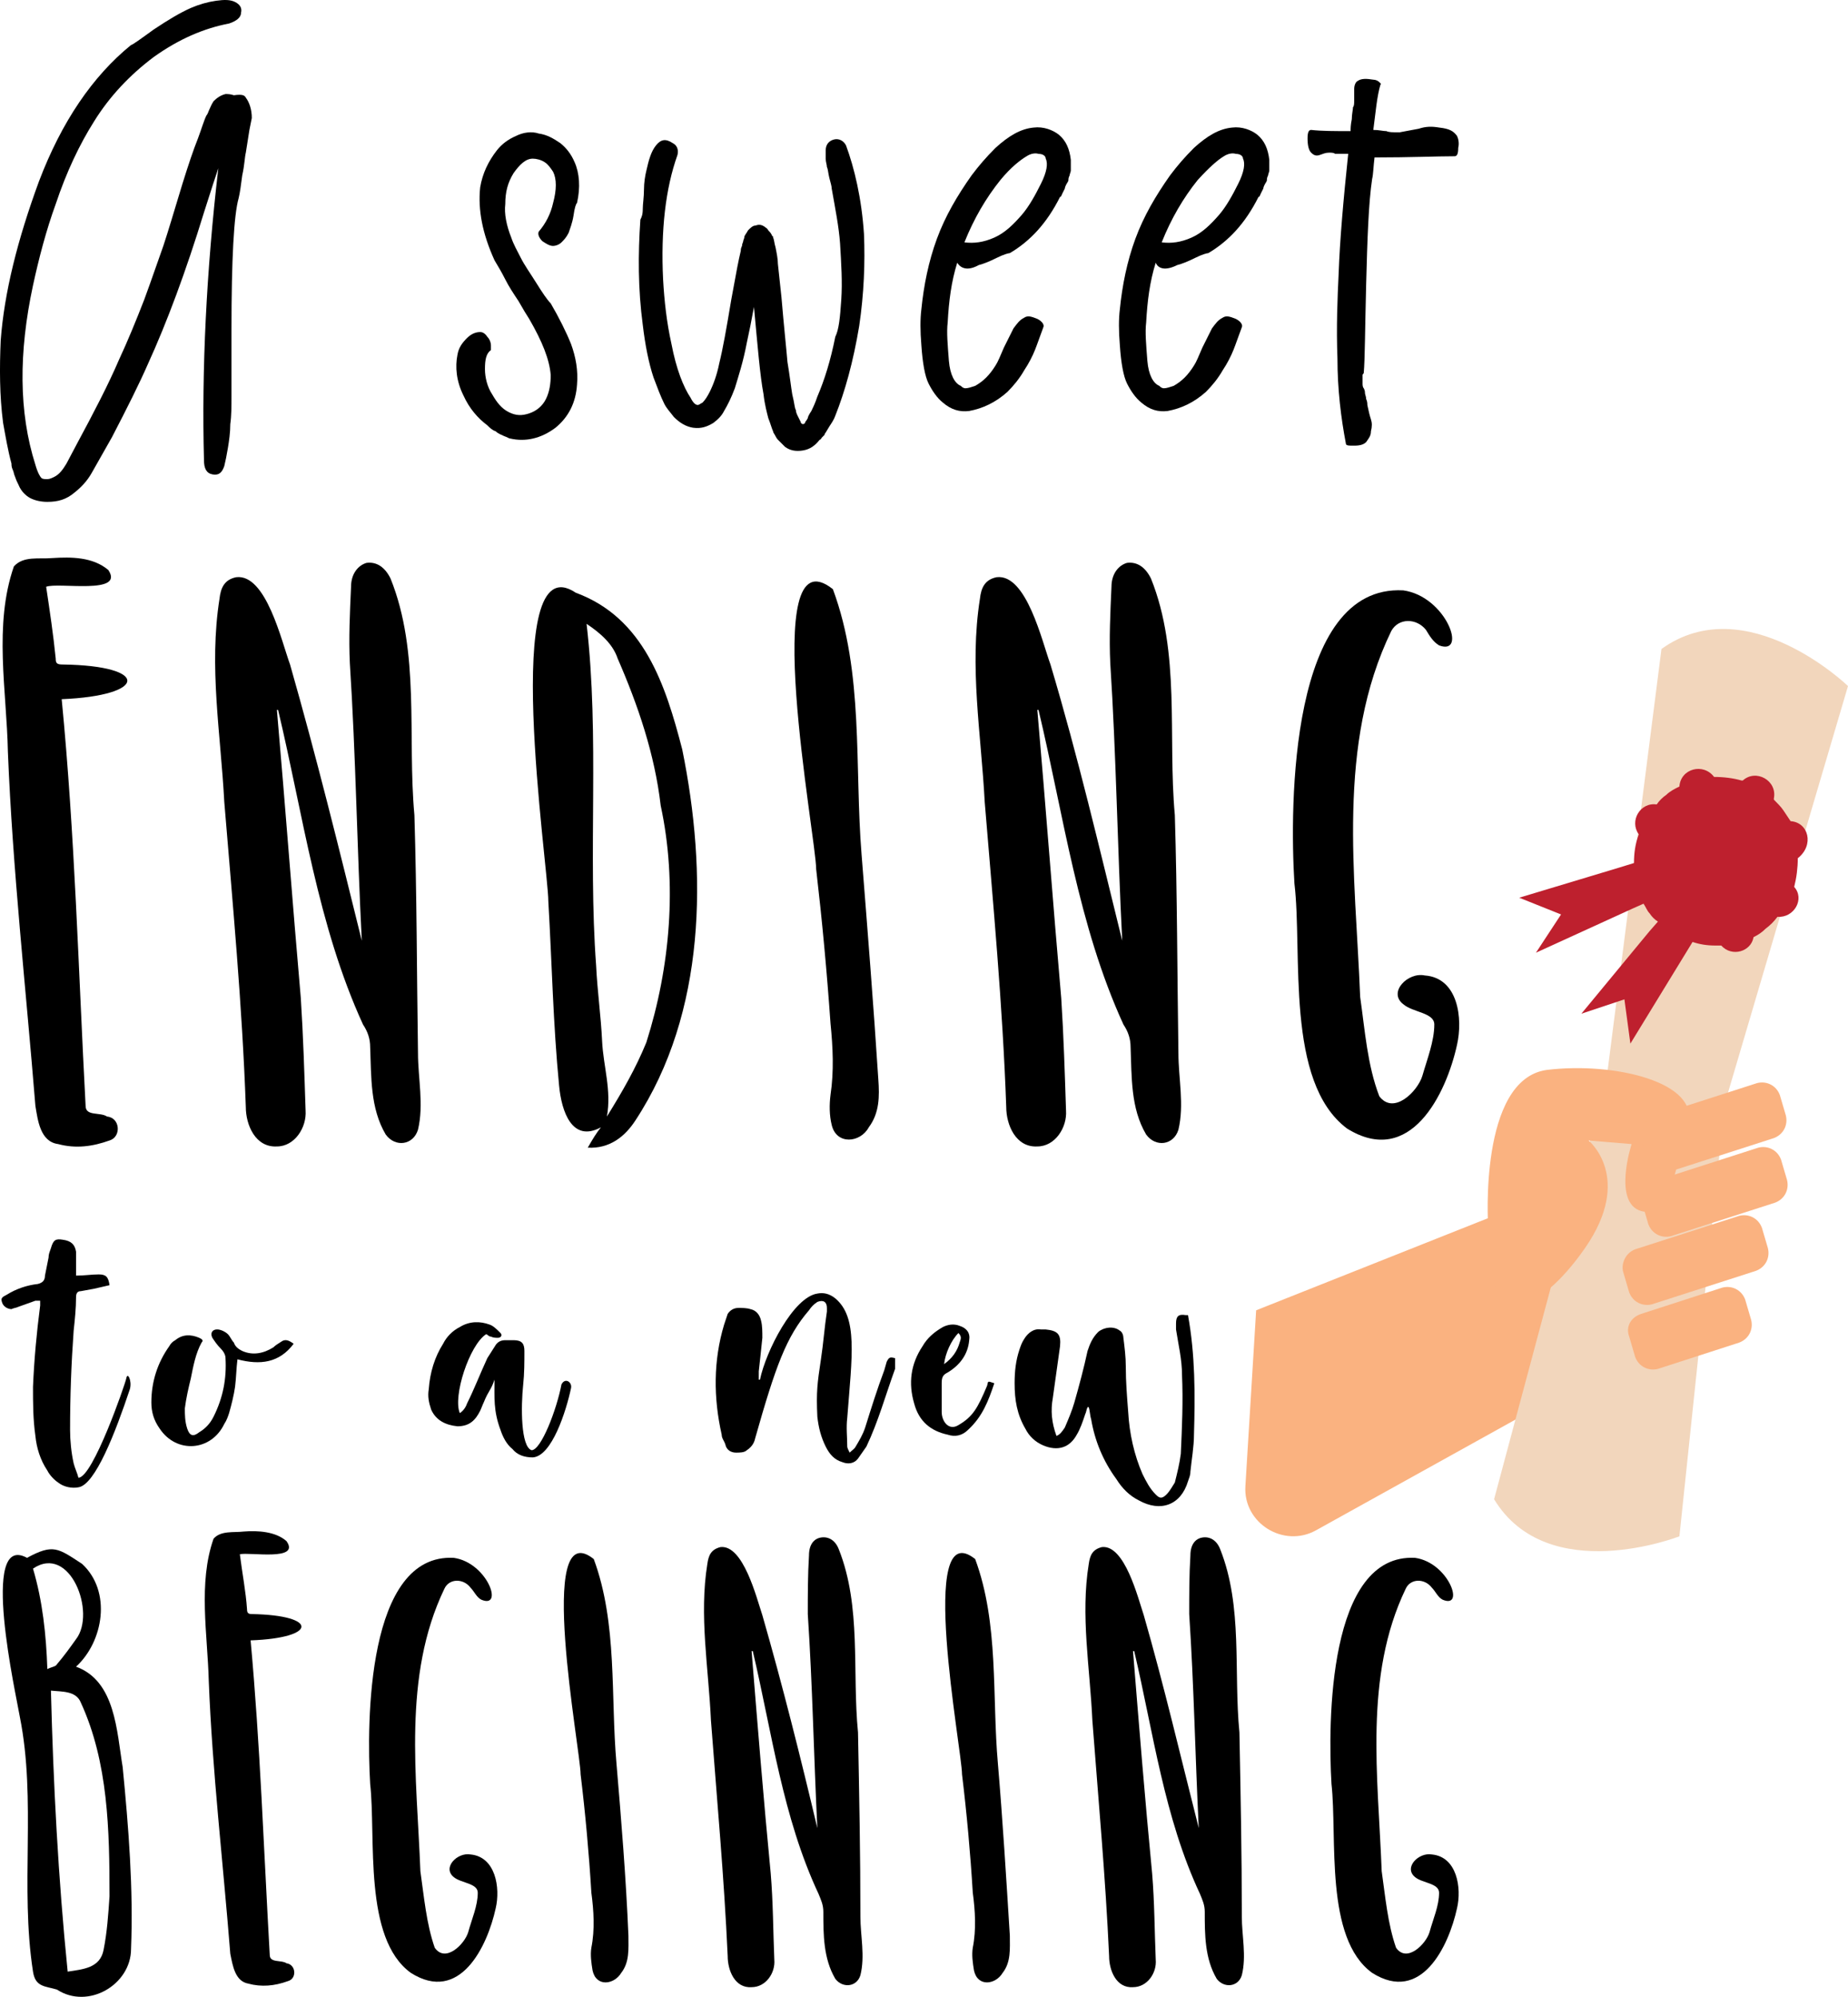 <?xml version="1.0" encoding="utf-8"?>
<!-- Generator: Adobe Illustrator 17.0.0, SVG Export Plug-In . SVG Version: 6.00 Build 0)  -->
<!DOCTYPE svg PUBLIC "-//W3C//DTD SVG 1.1//EN" "http://www.w3.org/Graphics/SVG/1.1/DTD/svg11.dtd">
<svg version="1.1" id="Layer_1" xmlns="http://www.w3.org/2000/svg" xmlns:xlink="http://www.w3.org/1999/xlink" x="0px" y="0px"
	 width="166.618px" height="180px" viewBox="16.691 10 166.618 180" enable-background="new 16.691 10 166.618 180"
	 xml:space="preserve">
<path fill="#FAB280" d="M129.947,128.113l23.07-9.163c0,0,6.36,7.007,3.881,17.033l-21.56,11.966
	c-2.911,1.617-6.576-0.647-6.36-3.989L129.947,128.113z"/>
<path fill="#F2D6BC" d="M183.309,71.841l-11.104,37.623l-4.096,39.024c0,0-11.858,4.635-16.709-3.342l10.133-37.838l4.959-38.809
	C174.146,63.001,183.309,71.841,183.309,71.841z"/>
<path fill="#FAB280" d="M150.861,120.46c0,0-0.862-13.152,5.282-14.014c6.252-0.755,13.799,1.186,12.721,4.851
	c-1.078,3.665-1.509,8.624-4.204,7.87c-2.587-0.755-0.862-6.037-0.862-6.037l-3.881-0.323c0,0,4.096,3.342-0.323,9.702
	c-4.42,6.36-7.87,5.606-7.87,5.606L150.861,120.46z"/>
<path fill="#FAB280" d="M164.659,112.698l0.539,1.833c0.323,0.862,1.186,1.294,2.048,1.078l9.379-3.018
	c0.862-0.323,1.294-1.186,1.078-2.048l-0.539-1.833c-0.323-0.862-1.186-1.294-2.048-1.078l-9.379,3.018
	C164.875,110.973,164.444,111.835,164.659,112.698z"/>
<path fill="#FAB280" d="M164.767,118.519l0.539,1.833c0.323,0.862,1.186,1.294,2.048,1.078l9.379-3.018
	c0.862-0.323,1.294-1.186,1.078-2.048l-0.539-1.833c-0.323-0.862-1.186-1.294-2.048-1.078l-9.379,3.018
	C164.983,116.686,164.444,117.657,164.767,118.519z"/>
<path fill="#FAB280" d="M163.042,124.664l0.539,1.833c0.323,0.862,1.186,1.294,2.048,1.078l9.379-3.018
	c0.862-0.323,1.294-1.186,1.078-2.048l-0.539-1.833c-0.323-0.862-1.186-1.294-2.048-1.078l-9.379,3.018
	C163.258,122.939,162.827,123.909,163.042,124.664z"/>
<path fill="#FAB280" d="M163.581,130.485l0.539,1.833c0.323,0.862,1.186,1.294,2.048,1.078l7.331-2.372
	c0.862-0.323,1.294-1.186,1.078-2.048l-0.539-1.833c-0.323-0.862-1.186-1.294-2.048-1.078l-7.33,2.372
	C163.689,128.76,163.258,129.623,163.581,130.485z"/>
<path fill="#BE202E" d="M178.134,84.023C178.134,84.023,178.027,84.023,178.134,84.023c-0.216-0.323-0.431-0.647-0.647-0.97
	c-0.216-0.323-0.539-0.647-0.862-0.97c0,0,0,0,0-0.108c0.323-1.617-1.617-2.695-2.803-1.617c0,0,0,0-0.108,0
	c-0.755-0.216-1.617-0.323-2.479-0.323l0,0c-0.97-1.294-3.018-0.755-3.126,0.862c-0.431,0.216-0.862,0.431-1.186,0.755
	c-0.323,0.216-0.647,0.539-0.862,0.862c-1.509-0.216-2.479,1.509-1.617,2.695c-0.323,0.862-0.431,1.725-0.431,2.587l-1.401,0.431
	l-8.948,2.695l3.773,1.509l-2.264,3.45l8.732-3.989l0.97-0.431c0.216,0.323,0.323,0.647,0.539,0.862
	c0.216,0.323,0.431,0.539,0.755,0.755l-0.755,0.862l-6.145,7.438l3.881-1.294l0.539,3.989l5.606-9.163
	c0.647,0.216,1.294,0.323,2.048,0.323c0.216,0,0.323,0,0.539,0c0.97,1.078,2.695,0.539,2.911-0.755
	c0.431-0.216,0.755-0.431,1.078-0.755c0.431-0.323,0.755-0.647,1.078-1.078c1.509,0.108,2.479-1.617,1.509-2.695
	c0.216-0.862,0.323-1.725,0.323-2.587C180.29,86.179,179.751,84.13,178.134,84.023z"/>
<path d="M38.855,18.803c0.323,0.431,0.539,1.078,0.539,1.833l-0.216,1.078l-0.323,2.048c-0.108,0.431-0.108,1.078-0.323,2.048
	c-0.108,0.862-0.216,1.617-0.323,2.048c-0.431,1.509-0.647,5.498-0.647,11.858c0,1.078,0,2.048,0,3.018c0,0.97,0,1.94,0,2.911
	s0,1.833-0.108,2.587c0,0.755-0.108,1.509-0.216,2.156c-0.108,0.647-0.216,1.186-0.323,1.617c-0.216,0.647-0.539,0.862-1.078,0.755
	c-0.539-0.108-0.755-0.539-0.755-1.294c-0.216-8.193,0.216-17.033,1.294-26.304c-0.216,0.647-0.647,1.94-1.294,3.989
	c-1.617,5.282-3.342,9.918-5.067,13.691c-0.755,1.725-1.833,3.881-3.234,6.576l-1.833,3.234c-0.431,0.755-0.97,1.294-1.509,1.725
	c-0.755,0.647-1.509,0.862-2.479,0.862c-0.539,0-1.078-0.108-1.509-0.323c-0.431-0.216-0.862-0.647-1.078-1.186
	c-0.108-0.216-0.216-0.431-0.323-0.755c-0.108-0.216-0.108-0.431-0.216-0.647c-0.108-0.216-0.108-0.431-0.108-0.539
	c-0.323-1.186-0.539-2.479-0.755-3.665c-0.323-2.479-0.323-4.959-0.216-7.438c0.323-4.312,1.509-9.055,3.45-14.338
	c2.048-5.39,4.851-9.487,8.301-12.289c0.108,0,0.862-0.539,2.048-1.401c1.294-0.862,2.372-1.509,3.342-1.94
	c0.755-0.323,1.509-0.539,2.264-0.647c0.755-0.108,1.294-0.108,1.725,0.108c0.431,0.216,0.647,0.539,0.539,0.97
	c0,0.431-0.431,0.755-1.078,0.97c-2.264,0.431-4.528,1.401-6.791,3.018c-2.156,1.617-3.989,3.557-5.39,5.821
	c-1.294,2.048-2.479,4.528-3.45,7.438c-0.862,2.372-1.509,4.851-2.048,7.33c-1.294,6.037-1.294,11.427,0.216,16.17
	c0.216,0.755,0.431,1.078,0.539,1.186c0.108,0.108,0.323,0.108,0.539,0.108c0.216,0,0.431-0.108,0.647-0.216
	c0.431-0.216,0.755-0.647,1.078-1.186l0.97-1.833c1.509-2.803,2.803-5.282,3.773-7.546c0.755-1.617,1.509-3.45,2.264-5.39
	c0.755-2.048,1.294-3.665,1.725-4.851c0.431-1.294,0.97-3.126,1.725-5.606c0.539-1.725,0.97-3.018,1.401-4.096
	c0.323-0.862,0.539-1.617,0.755-2.048c0,0,0.108-0.108,0.216-0.431c0.108-0.216,0.216-0.539,0.431-0.862
	c0.323-0.323,0.647-0.539,1.078-0.647c0.216,0,0.431,0,0.755,0.108C38.531,18.479,38.747,18.587,38.855,18.803z"/>
<path d="M62.787,31.416c0.216,0.647,0.539,1.186,0.862,1.833c0.323,0.647,0.862,1.401,1.401,2.264s0.97,1.509,1.294,1.833
	c0.755,1.294,1.401,2.587,1.833,3.665c0.431,1.186,0.647,2.372,0.539,3.665c-0.108,1.617-0.755,2.911-1.94,3.881
	c-1.294,0.97-2.695,1.294-4.096,0.97c-0.108,0-0.216-0.108-0.539-0.216c-0.216-0.108-0.539-0.216-0.755-0.431
	c-0.323-0.108-0.539-0.323-0.755-0.539c-0.862-0.647-1.617-1.509-2.156-2.695c-0.647-1.294-0.755-2.587-0.539-3.665
	c0.108-0.647,0.431-1.078,0.862-1.509c0.431-0.431,0.862-0.539,1.186-0.539c0.216,0,0.431,0.108,0.647,0.431
	c0.216,0.216,0.323,0.539,0.323,0.755s0,0.431,0,0.431c-0.431,0.323-0.539,0.862-0.539,1.725c0,0.755,0.216,1.617,0.647,2.264
	c0.431,0.755,0.862,1.294,1.509,1.617c0.647,0.323,1.186,0.323,1.833,0.108c0.647-0.216,1.186-0.647,1.509-1.294
	c0.323-0.647,0.431-1.401,0.431-2.156c-0.108-1.401-0.755-3.018-1.94-5.067c-0.216-0.323-0.539-0.862-0.97-1.617
	c-0.431-0.647-0.862-1.294-1.186-1.94c-0.323-0.647-0.647-1.186-0.97-1.725c-1.078-2.372-1.509-4.528-1.294-6.576
	c0.216-1.294,0.755-2.372,1.509-3.342c0.431-0.539,0.97-0.97,1.725-1.294c0.647-0.323,1.401-0.431,2.048-0.216
	c0.755,0.108,1.294,0.431,1.94,0.862c0.539,0.431,0.97,0.97,1.294,1.725c0.431,0.97,0.539,2.264,0.216,3.665
	c-0.108,0.108-0.216,0.431-0.323,1.186c-0.108,0.647-0.323,1.186-0.431,1.509c-0.216,0.431-0.431,0.647-0.647,0.862
	c-0.216,0.216-0.539,0.323-0.755,0.323c-0.323,0-0.647-0.216-0.97-0.431c-0.323-0.323-0.431-0.647-0.323-0.862
	c0.647-0.755,1.078-1.617,1.294-2.587c0.323-1.186,0.323-2.156,0-2.803c-0.216-0.323-0.431-0.647-0.755-0.862
	c-0.323-0.216-0.755-0.323-1.078-0.323c-0.647,0-1.186,0.539-1.725,1.294c-0.539,0.862-0.755,1.725-0.755,2.803
	C62.14,29.259,62.356,30.337,62.787,31.416z"/>
<path d="M94.588,31.092c0.108,2.587,0,5.39-0.431,8.301c-0.539,3.234-1.294,5.929-2.156,8.085c-0.108,0.323-0.323,0.647-0.539,0.97
	l-0.323,0.539c0,0-0.108,0.108-0.108,0.216c-0.108,0.108-0.108,0.108-0.216,0.216c-0.108,0.108-0.108,0.216-0.216,0.216
	c-0.431,0.539-0.862,0.862-1.509,0.97c-0.647,0.108-1.186,0-1.617-0.323c-0.108-0.108-0.323-0.323-0.647-0.647
	c0,0-0.108-0.108-0.216-0.323c-0.108-0.216-0.216-0.323-0.216-0.431c-0.108-0.216-0.216-0.647-0.431-1.186
	c-0.108-0.431-0.323-1.186-0.431-2.156c-0.323-1.725-0.539-4.42-0.862-7.87c-0.216,1.186-0.431,2.264-0.647,3.234
	c-0.323,1.725-0.755,3.018-1.078,4.096c-0.323,0.862-0.647,1.509-0.97,2.048c-0.216,0.431-0.539,0.755-0.97,1.078
	c-0.539,0.323-1.078,0.539-1.833,0.431c-0.647-0.108-1.186-0.431-1.725-0.97c-0.323-0.431-0.647-0.755-0.862-1.186
	c-0.323-0.647-0.647-1.509-0.97-2.372c-0.431-1.294-0.755-2.911-0.97-4.743c-0.431-3.234-0.431-6.36-0.216-9.487
	c0.108-0.216,0.216-0.431,0.216-0.97c0-0.431,0.108-1.078,0.108-1.725c0-0.647,0.108-1.294,0.216-1.725
	c0.216-0.97,0.431-1.725,0.862-2.264s0.862-0.647,1.509-0.216c0.431,0.216,0.539,0.647,0.431,1.078
	c-1.078,3.018-1.509,6.791-1.294,11.211c0.108,1.94,0.323,3.881,0.755,5.821c0.431,2.264,1.078,3.881,1.725,4.851
	c0.216,0.431,0.431,0.647,0.647,0.647c0.108,0,0.216-0.108,0.431-0.216c0.216-0.216,0.431-0.539,0.647-0.97
	c0.323-0.647,0.647-1.509,0.862-2.587c0.323-1.294,0.647-3.126,1.078-5.713l0.539-2.911c0.108-0.539,0.216-1.078,0.323-1.509
	c0-0.108,0-0.216,0.108-0.431c0-0.216,0.108-0.323,0.108-0.431c0-0.108,0.108-0.216,0.108-0.431
	c0.108-0.216,0.216-0.323,0.323-0.539c0.216-0.216,0.431-0.431,0.647-0.431c0.323-0.108,0.539-0.108,0.862,0.108
	c0.108,0.108,0.216,0.108,0.323,0.323c0.108,0.108,0.216,0.216,0.323,0.431c0,0,0,0.108,0.108,0.108v0.108
	c0.108,0.216,0.108,0.539,0.216,0.862c0.108,0.539,0.216,1.078,0.216,1.509l0.323,3.018c0.216,2.587,0.431,4.528,0.539,5.821
	c0.216,1.294,0.323,2.264,0.431,2.911c0.216,0.862,0.216,1.294,0.323,1.401c0,0.216,0.108,0.431,0.216,0.647l0.216,0.431
	c0,0.108,0.108,0.216,0.216,0.216c0.108,0,0.216-0.108,0.216-0.216c0,0,0.108-0.108,0.216-0.323c0-0.108,0.108-0.323,0.323-0.647
	c0.108-0.216,0.323-0.647,0.539-1.294c0.647-1.509,1.186-3.234,1.617-5.39c0.323-0.647,0.431-1.725,0.539-3.342
	c0.108-1.617,0-3.234-0.108-5.067c-0.108-1.509-0.431-3.126-0.755-4.959c0-0.216-0.108-0.539-0.216-0.97
	c-0.108-0.431-0.108-0.755-0.216-0.97c0-0.216-0.108-0.431-0.108-0.755s0-0.539,0-0.755c0-0.539,0.323-0.862,0.755-0.97
	c0.431-0.108,0.862,0.108,1.078,0.539C93.726,25.163,94.373,27.858,94.588,31.092z"/>
<path d="M102.997,33.679c-0.539,1.725-0.755,3.45-0.862,5.39c-0.108,0.862,0,2.048,0.108,3.45c0.108,1.294,0.539,2.048,1.078,2.264
	c0.108,0.108,0.216,0.216,0.431,0.216c0.216,0,0.539-0.108,0.862-0.216c0.755-0.431,1.294-0.97,1.833-1.833
	c0.216-0.323,0.431-0.862,0.755-1.617c0.323-0.647,0.647-1.294,0.862-1.725c0.323-0.431,0.539-0.755,0.97-0.97
	c0.323-0.216,0.647-0.108,1.186,0.108c0.431,0.216,0.647,0.539,0.539,0.755c-0.323,0.862-0.539,1.509-0.755,2.048
	c-0.216,0.539-0.539,1.186-0.97,1.833c-0.431,0.755-0.97,1.401-1.509,1.94c-1.078,0.97-2.264,1.509-3.45,1.725
	c-0.862,0.108-1.617-0.108-2.372-0.755c-0.539-0.431-0.97-1.078-1.294-1.725c-0.323-0.647-0.539-1.833-0.647-3.45
	c-0.108-1.294-0.108-2.372,0-3.234c0.216-2.156,0.647-4.312,1.401-6.36c0.755-2.048,1.833-3.881,3.126-5.713
	c0.647-0.862,1.294-1.617,2.156-2.479c1.186-1.078,2.264-1.725,3.45-1.833c0.862-0.108,1.725,0.216,2.264,0.647
	c0.647,0.539,0.97,1.294,1.078,2.264c0,0.216,0,0.323,0,0.539c0,0.216,0,0.323,0,0.431c0,0.108-0.108,0.323-0.108,0.431
	c-0.108,0.216-0.108,0.323-0.108,0.431s-0.108,0.216-0.216,0.431c-0.108,0.216-0.108,0.323-0.108,0.323s-0.108,0.216-0.216,0.431
	c-0.108,0.216-0.108,0.323-0.216,0.323c-1.186,2.372-2.695,3.989-4.528,5.067c-0.108,0-0.539,0.108-1.186,0.431
	c-0.647,0.323-1.186,0.539-1.617,0.647C103.967,34.434,103.32,34.218,102.997,33.679z M106.878,26.241
	c-1.294,1.617-2.372,3.45-3.234,5.606c0.862,0.108,1.725,0,2.695-0.431s1.725-1.186,2.479-2.048
	c0.647-0.755,1.186-1.725,1.725-2.803s0.647-1.833,0.431-2.264c0-0.216-0.216-0.431-0.647-0.431c-0.323-0.108-0.755,0-1.078,0.216
	C108.71,24.408,107.848,25.055,106.878,26.241z"/>
<path d="M120.892,33.679c-0.539,1.725-0.755,3.45-0.862,5.39c-0.108,0.862,0,2.048,0.108,3.45c0.108,1.294,0.539,2.048,1.078,2.264
	c0.108,0.108,0.216,0.216,0.431,0.216s0.539-0.108,0.862-0.216c0.755-0.431,1.294-0.97,1.833-1.833
	c0.216-0.323,0.431-0.862,0.755-1.617c0.323-0.647,0.647-1.294,0.862-1.725c0.323-0.431,0.539-0.755,0.97-0.97
	c0.323-0.216,0.647-0.108,1.186,0.108c0.431,0.216,0.647,0.539,0.539,0.755c-0.323,0.862-0.539,1.509-0.755,2.048
	c-0.216,0.539-0.539,1.186-0.97,1.833c-0.431,0.755-0.97,1.401-1.509,1.94c-1.078,0.97-2.264,1.509-3.45,1.725
	c-0.862,0.108-1.617-0.108-2.372-0.755c-0.539-0.431-0.97-1.078-1.294-1.725c-0.323-0.647-0.539-1.833-0.647-3.45
	c-0.108-1.294-0.108-2.372,0-3.234c0.216-2.156,0.647-4.312,1.401-6.36c0.755-2.048,1.833-3.881,3.126-5.713
	c0.647-0.862,1.294-1.617,2.156-2.479c1.186-1.078,2.264-1.725,3.45-1.833c0.862-0.108,1.725,0.216,2.264,0.647
	c0.647,0.539,0.97,1.294,1.078,2.264c0,0.216,0,0.323,0,0.539c0,0.216,0,0.323,0,0.431c0,0.108-0.108,0.323-0.108,0.431
	c-0.108,0.216-0.108,0.323-0.108,0.431s-0.108,0.216-0.216,0.431c-0.108,0.216-0.108,0.323-0.108,0.323s-0.108,0.216-0.216,0.431
	s-0.108,0.323-0.216,0.323c-1.186,2.372-2.695,3.989-4.528,5.067c-0.108,0-0.539,0.108-1.186,0.431
	c-0.647,0.323-1.186,0.539-1.617,0.647C121.754,34.434,121.107,34.218,120.892,33.679z M124.665,26.241
	c-1.294,1.617-2.372,3.45-3.234,5.606c0.862,0.108,1.725,0,2.695-0.431s1.725-1.186,2.479-2.048
	c0.647-0.755,1.186-1.725,1.725-2.803c0.539-1.078,0.647-1.833,0.431-2.264c0-0.216-0.216-0.431-0.647-0.431
	c-0.323-0.108-0.755,0-1.078,0.216C126.497,24.408,125.743,25.055,124.665,26.241z"/>
<path d="M148.058,22.252c0.108,0.216,0.216,0.647,0.108,1.078c0,0.539-0.108,0.755-0.323,0.755c-1.617,0-3.989,0.108-7.223,0.108
	c-0.108,0.862-0.108,1.509-0.216,1.94c-0.323,2.156-0.431,5.39-0.539,9.487c-0.108,4.204-0.108,6.791-0.216,7.977
	c0,0.108-0.108,0.108-0.108,0.216s0,0.216,0,0.323s0,0.323,0,0.431c0,0.108,0,0.323,0.108,0.431
	c0.108,0.216,0.108,0.323,0.108,0.431c0,0.108,0.108,0.323,0.108,0.539c0.108,0.216,0.108,0.431,0.108,0.539
	c0.108,0.539,0.216,0.97,0.323,1.294s0.108,0.647,0,1.078c0,0.431-0.216,0.647-0.431,0.97c-0.216,0.216-0.539,0.323-1.078,0.323
	s-0.755,0-0.755-0.216c-0.431-2.264-0.755-4.851-0.755-7.654c-0.108-2.803,0-5.39,0.108-7.654c0.108-3.018,0.431-6.684,0.862-10.78
	h-1.186c-0.108-0.108-0.323-0.108-0.539-0.108c-0.323,0-0.539,0.108-0.862,0.216s-0.539,0-0.755-0.216
	c-0.216-0.216-0.323-0.647-0.323-1.294c0-0.539,0.108-0.755,0.323-0.755c0.97,0.108,2.156,0.108,3.557,0.108
	c0-0.216,0-0.539,0.108-1.078c0-0.431,0.108-0.862,0.108-1.078c0.108-0.108,0.108-0.323,0.108-0.647c0-0.323,0-0.647,0-0.97
	c0-0.323,0.108-0.647,0.323-0.755c0.323-0.216,0.755-0.216,1.401-0.108c0.216,0,0.431,0.108,0.539,0.216
	c0.108,0.108,0.216,0.216,0.108,0.216c-0.323,1.078-0.431,2.479-0.647,4.096c0.539,0,0.862,0.108,1.186,0.108
	c0.216,0.108,0.539,0.108,1.186,0.108c0.539-0.108,1.186-0.216,1.725-0.323c0.647-0.216,1.186-0.216,1.833-0.108
	C147.411,21.606,147.734,21.821,148.058,22.252z"/>
<path d="M20.852,62.894c0.323,2.156,0.647,4.312,0.862,6.468c0,0.431,0.108,0.539,0.647,0.539c7.87,0.108,7.654,2.803-0.108,3.126
	c1.186,12.182,1.509,24.471,2.156,36.653c0,0.97,1.294,0.539,1.94,0.97c1.186,0.108,1.294,1.833,0.216,2.156
	c-1.509,0.539-3.018,0.755-4.635,0.323c-1.617-0.216-1.833-2.156-2.048-3.45c-0.862-10.672-2.048-21.237-2.479-31.909
	c-0.108-5.498-1.294-11.427,0.539-16.709c0.862-0.97,2.264-0.647,3.45-0.755c1.725-0.108,3.665-0.108,5.067,1.078
	C27.967,63.648,21.93,62.462,20.852,62.894z"/>
<path d="M49.312,94.803c-0.431-8.301-0.539-16.709-1.078-25.01c-0.108-2.264,0-4.528,0.108-6.899c0-1.186,0.647-1.94,1.401-2.156
	c0.862-0.108,1.617,0.323,2.156,1.401c2.695,6.684,1.509,14.23,2.156,21.345c0.216,7.115,0.216,14.338,0.323,21.452
	c0,2.264,0.539,4.635,0,6.899c-0.431,1.401-2.048,1.617-2.911,0.431c-1.401-2.372-1.294-5.174-1.401-7.87
	c0-0.755-0.216-1.401-0.647-2.048c-4.096-8.948-5.39-18.865-7.654-28.352h-0.108c0.755,8.624,1.401,17.356,2.156,25.98
	c0.216,3.342,0.323,6.791,0.431,10.133c0.108,1.509-0.97,3.234-2.587,3.234c-1.94,0.108-2.803-1.94-2.803-3.557
	c-0.323-9.163-1.186-18.326-1.94-27.489c-0.323-6.145-1.401-12.182-0.431-18.326c0.108-0.97,0.431-1.725,1.509-1.94
	c2.695-0.323,4.096,5.821,4.851,7.87C45.215,78.201,47.263,86.502,49.312,94.803C49.204,94.803,49.204,94.803,49.312,94.803z"/>
<path d="M69.686,113.452c0.431-0.755,0.755-1.294,1.186-1.833c-2.587,1.401-3.557-1.401-3.773-3.773
	c-0.539-5.498-0.647-11.104-0.97-16.601c0-3.126-4.42-32.448,2.479-27.813c6.145,2.264,8.085,8.301,9.594,14.122
	c2.264,11.104,2.156,23.716-4.204,33.418C73.028,112.482,71.627,113.56,69.686,113.452z M69.578,66.235
	c1.186,10.241,0.108,20.59,0.862,30.831c0.108,2.264,0.431,4.528,0.539,6.791c0.108,2.264,0.862,4.42,0.431,6.791
	c1.401-2.264,2.587-4.312,3.557-6.684c2.156-6.791,2.803-14.338,1.294-21.345c-0.539-4.635-2.048-9.055-3.881-13.26
	C71.95,68.068,70.872,67.098,69.578,66.235z"/>
<path d="M95.882,107.308c0.108,1.509,0.108,3.018-0.862,4.312c-0.755,1.401-2.911,1.617-3.342-0.216
	c-0.216-0.862-0.216-1.833-0.108-2.695c0.323-2.156,0.216-4.312,0-6.468c-0.323-4.635-0.755-9.271-1.294-13.906
	c0-2.803-5.282-30.616,1.509-25.226c2.803,7.546,1.94,15.955,2.587,23.932C94.912,93.833,95.451,100.624,95.882,107.308z"/>
<path d="M117.873,94.803c-0.431-8.301-0.539-16.709-1.078-25.01c-0.108-2.264,0-4.528,0.108-6.899c0-1.186,0.647-1.94,1.401-2.156
	c0.862-0.108,1.617,0.323,2.156,1.401c2.695,6.684,1.509,14.23,2.156,21.345c0.216,7.115,0.216,14.338,0.323,21.452
	c0,2.264,0.539,4.635,0,6.899c-0.431,1.401-2.048,1.617-2.911,0.431c-1.401-2.372-1.294-5.174-1.401-7.87
	c0-0.755-0.216-1.401-0.647-2.048c-4.096-8.948-5.39-18.865-7.654-28.352h-0.108c0.755,8.624,1.401,17.356,2.156,25.98
	c0.216,3.342,0.323,6.791,0.431,10.133c0.108,1.509-0.97,3.234-2.587,3.234c-1.94,0.108-2.803-1.94-2.803-3.557
	c-0.323-9.163-1.186-18.326-1.94-27.489c-0.323-6.145-1.401-12.182-0.431-18.326c0.108-0.97,0.431-1.725,1.509-1.94
	c2.695-0.323,4.096,5.821,4.851,7.87C113.885,78.201,115.825,86.502,117.873,94.803C117.766,94.803,117.873,94.803,117.873,94.803z"
	/>
<path d="M133.397,89.628c-0.431-7.007-0.431-26.95,9.81-26.411c3.881,0.539,5.821,5.929,3.234,4.959
	c-0.539-0.323-0.862-0.862-1.186-1.401c-0.862-1.078-2.479-1.078-3.126,0.108c-4.959,10.241-3.234,21.992-2.803,32.987
	c0.431,3.018,0.647,6.145,1.725,8.948c1.294,1.725,3.45-0.431,3.881-1.833c0.431-1.509,1.078-3.126,1.078-4.635
	c0-1.078-1.94-1.078-2.803-1.833c-1.401-1.078,0.431-2.911,1.94-2.587c3.018,0.216,3.45,3.881,2.911,6.252
	c-0.97,4.42-4.204,11.104-9.918,7.546C132.534,107.523,134.151,95.881,133.397,89.628z"/>
<path d="M28.398,135.228c-1.294,3.881-3.126,8.624-4.635,8.84c-0.539,0.108-1.294,0-1.833-0.431
	c-0.323-0.216-0.755-0.647-0.97-1.078c-0.647-0.97-0.97-2.048-1.078-3.126c-0.216-1.509-0.216-3.018-0.216-4.42
	c0.108-2.479,0.323-4.851,0.647-7.331c0-0.108,0-0.323,0-0.431c-0.216,0-0.323,0-0.431,0l-1.509,0.539
	c-0.216,0.108-0.431,0.108-0.647,0.216c-0.323,0-0.755-0.216-0.862-0.647c-0.108-0.323,0-0.431,0.431-0.647
	c0.862-0.539,1.833-0.862,2.803-0.97c0.431-0.108,0.647-0.323,0.647-0.755c0.108-0.539,0.216-1.078,0.323-1.617
	c0-0.323,0.108-0.539,0.216-0.862c0.216-0.755,0.431-0.862,1.078-0.755c0.755,0.108,1.078,0.431,1.186,1.078c0,0.431,0,0.97,0,1.401
	v0.755c0.755,0,1.401-0.108,2.048-0.108c0.647,0,0.862,0.216,0.97,0.97c-0.431,0.108-0.97,0.216-1.401,0.323l-1.186,0.216
	c-0.323,0-0.431,0.216-0.431,0.539c0,0.97-0.108,2.048-0.216,3.018c-0.216,3.018-0.323,5.929-0.323,8.948
	c0,0.97,0.108,2.048,0.323,3.018c0.108,0.431,0.323,0.862,0.431,1.294c1.294,0,4.204-8.409,4.312-8.948
	C28.183,133.611,28.614,134.474,28.398,135.228z"/>
<path d="M43.167,131.132c-1.294,1.725-3.018,1.94-5.067,1.401c-0.108,0.862-0.108,1.617-0.216,2.479
	c-0.108,0.755-0.323,1.617-0.539,2.372c-0.108,0.323-0.216,0.647-0.431,0.97c-1.186,2.479-4.312,2.695-5.821,0.431
	c-0.539-0.755-0.755-1.509-0.755-2.372c0-1.833,0.539-3.557,1.617-5.067c0.108-0.216,0.323-0.431,0.539-0.539
	c0.647-0.539,1.401-0.539,2.156-0.216c0.216,0.108,0.431,0.216,0.216,0.431c-0.539,0.97-0.755,2.156-0.97,3.234
	c-0.216,0.862-0.431,1.833-0.539,2.695c0,0.539,0,1.186,0.216,1.833c0.216,0.647,0.539,0.755,1.078,0.323
	c0.539-0.323,0.97-0.755,1.294-1.401c0.862-1.725,1.186-3.45,1.078-5.282c0-0.323-0.216-0.647-0.431-0.862
	c-0.323-0.323-0.539-0.647-0.755-0.97c-0.216-0.431,0-0.755,0.431-0.755c0.323,0,0.755,0.216,0.97,0.431
	c0.216,0.216,0.323,0.539,0.539,0.755c0.108,0.323,0.323,0.539,0.755,0.755c0.97,0.431,1.94,0.216,2.803-0.323
	c0.216-0.216,0.431-0.323,0.755-0.539C42.412,130.701,42.736,130.808,43.167,131.132z"/>
<path d="M68.177,135.121c-0.431,2.048-1.725,6.145-3.45,6.252c-0.755,0-1.401-0.216-1.833-0.755
	c-0.539-0.431-0.862-1.078-1.078-1.725c-0.647-1.725-0.539-2.911-0.539-4.528c-0.323,0.97-0.539,0.97-0.97,2.048
	c-0.108,0.216-0.216,0.539-0.323,0.755c-0.431,0.862-0.97,1.401-2.048,1.401c-1.078-0.108-1.94-0.539-2.372-1.509
	c-0.216-0.647-0.323-1.186-0.216-1.833c0.108-1.509,0.539-2.911,1.294-4.096c0.323-0.647,0.862-1.186,1.509-1.509
	c0.862-0.539,1.833-0.539,2.695-0.216c0.323,0.108,0.647,0.431,0.97,0.755c0.216,0.216,0,0.431-0.216,0.431s-0.431,0-0.647-0.108
	c-0.216,0-0.323-0.216-0.431-0.216c-1.509,0.97-3.018,5.606-2.372,7.115c0.323-0.216,0.539-0.539,0.647-0.862
	c0.647-1.294,1.186-2.695,1.833-4.096l0.755-1.186c0.216-0.323,0.539-0.431,0.862-0.431c0.216,0,0.539,0,0.755,0
	c0.755,0,0.97,0.323,0.97,0.97c0,0.97,0,2.048-0.108,3.018c-0.216,2.048-0.216,5.606,0.755,5.929c0.862,0,2.264-3.665,2.695-5.929
	C67.638,134.15,68.285,134.582,68.177,135.121z"/>
<path d="M97.391,133.072v0.323c-0.862,2.372-1.509,4.743-2.587,7.007c-0.216,0.323-0.539,0.755-0.755,1.078
	c-0.323,0.431-0.862,0.539-1.401,0.323c-0.755-0.216-1.186-0.755-1.509-1.401c-0.431-0.862-0.647-1.725-0.755-2.695
	c-0.108-2.264,0-3.018,0.323-5.174c0.216-1.401,0.323-2.911,0.539-4.312v-0.323c0-0.539-0.323-0.755-0.862-0.539
	c-0.323,0.216-0.539,0.431-0.755,0.755c-2.048,2.372-3.018,5.067-4.851,11.535c-0.108,0.539-0.431,0.862-0.755,1.078
	c-0.216,0.216-0.647,0.216-0.97,0.216c-0.431,0-0.862-0.216-0.97-0.755c-0.108-0.323-0.323-0.539-0.323-0.862
	c-0.755-3.342-0.755-6.684,0.216-9.918l0.323-0.97c0.216-0.323,0.539-0.539,0.97-0.539c0.323,0,0.755,0,1.078,0.108
	c0.539,0.108,0.862,0.539,0.97,1.078c0.108,0.431,0.108,0.97,0.108,1.509c-0.108,1.078-0.216,2.048-0.323,3.018
	c0,0.216,0,0.539,0,0.755h0.108c0.539-2.587,3.018-7.438,5.174-7.762c0.539-0.108,1.078,0,1.617,0.431
	c2.048,1.725,1.509,5.174,1.078,10.78c-0.108,0.862,0,1.725,0,2.587c0,0.108,0.108,0.323,0.216,0.539
	c0.216-0.216,0.431-0.323,0.539-0.539c0.323-0.539,0.647-1.078,0.862-1.725c0.539-1.725,1.078-3.45,1.725-5.174l0.216-0.755
	c0.216-0.431,0.323-0.431,0.755-0.323C97.391,132.425,97.391,132.641,97.391,133.072z"/>
<path d="M106.339,134.689c-0.539,1.617-1.078,3.018-2.372,4.204c-0.539,0.539-1.186,0.647-1.833,0.431
	c-1.509-0.323-2.587-1.186-3.018-2.803c-0.539-1.833-0.323-3.557,0.755-5.174c0.431-0.755,1.078-1.294,1.833-1.725
	c0.431-0.216,0.97-0.323,1.509-0.108c0.647,0.216,0.97,0.647,0.862,1.294c-0.108,1.294-0.862,2.264-1.94,2.911
	c-0.431,0.216-0.539,0.431-0.539,0.97c0,0.862,0,1.725,0,2.587s0.647,1.725,1.509,1.186c1.294-0.755,1.725-1.509,2.587-3.557
	C105.8,134.474,105.692,134.474,106.339,134.689z M101.811,132.965c0.755-0.539,1.186-1.186,1.401-1.94
	c0.108-0.323,0.216-0.539-0.108-0.862C102.458,130.808,101.919,131.994,101.811,132.965z"/>
<path d="M124.341,139.325c0,1.078-0.216,2.264-0.323,3.342c0,0.323-0.108,0.539-0.216,0.862c-0.647,2.156-2.479,2.803-4.42,1.725
	c-0.862-0.431-1.509-1.078-2.048-1.94c-1.186-1.617-1.94-3.45-2.264-5.39c-0.108-0.323-0.108-0.755-0.216-1.078h-0.108
	c-0.108,0.216-0.108,0.431-0.216,0.647c-0.216,0.647-0.431,1.294-0.755,1.833c-0.647,1.186-1.725,1.509-3.018,0.97
	c-0.755-0.323-1.294-0.862-1.617-1.509c-0.755-1.294-0.97-2.587-0.97-4.096c0-1.078,0.108-2.048,0.431-3.018
	c0.108-0.323,0.216-0.647,0.431-0.97c0.323-0.539,0.862-0.97,1.509-0.862h0.431c1.078,0.108,1.401,0.431,1.294,1.509l-0.647,4.635
	c-0.216,1.186-0.108,2.264,0.323,3.45c0.323-0.108,0.539-0.431,0.755-0.755c0.323-0.755,0.647-1.509,0.862-2.264
	c0.431-1.509,0.862-3.126,1.186-4.635c0.216-0.647,0.431-1.186,0.97-1.725c0.539-0.431,1.401-0.539,1.94-0.108
	c0.216,0.108,0.323,0.431,0.323,0.647c0.108,0.862,0.216,1.725,0.216,2.587c0,1.401,0.108,2.695,0.216,4.096
	c0.108,1.94,0.539,3.881,1.294,5.606c0.323,0.647,0.647,1.294,1.186,1.833c0.323,0.323,0.539,0.431,0.97,0
	c0.323-0.323,0.539-0.755,0.755-1.078c0.216-0.862,0.431-1.725,0.539-2.587c0.108-2.372,0.216-4.743,0.108-7.115
	c0-1.401-0.323-2.695-0.539-4.096c0-0.216,0-0.323,0-0.539c0-0.647,0.216-0.862,0.862-0.755c0.108,0,0.216,0,0.216,0
	C124.449,132.102,124.449,135.66,124.341,139.325z"/>
<path d="M19.127,150.428c2.372-1.294,2.803-0.862,4.959,0.539c2.695,2.479,1.94,7.007-0.539,9.271
	c3.557,1.294,3.665,5.821,4.204,9.055c0.539,5.498,0.97,10.996,0.755,16.386c0,3.234-3.881,5.498-6.684,3.665
	c-1.078-0.323-1.94-0.216-2.156-1.617c-1.186-7.654,0.323-15.416-1.186-22.962C18.157,162.826,14.815,148.057,19.127,150.428z
	 M20.96,160.454c0.431-0.216,0.755-0.216,0.862-0.431c0.647-0.755,1.186-1.509,1.725-2.264c1.833-2.372-0.539-8.624-3.881-6.36
	C20.529,154.309,20.852,157.328,20.96,160.454z M22.792,187.728c1.401-0.216,2.911-0.323,3.234-1.94s0.431-3.234,0.539-4.851
	c0-5.929-0.108-12.074-2.587-17.464c-0.431-1.078-1.725-0.97-2.695-1.078C21.499,170.803,21.93,179.211,22.792,187.728z"/>
<path d="M38.316,150.105c0.216,1.725,0.539,3.342,0.647,4.959c0,0.323,0.108,0.431,0.431,0.431c6.037,0.108,5.929,2.156-0.108,2.372
	c0.862,9.379,1.186,18.865,1.725,28.352c0,0.755,1.078,0.431,1.509,0.755c0.862,0.108,0.97,1.401,0.108,1.617
	c-1.186,0.431-2.372,0.539-3.557,0.216c-1.186-0.216-1.401-1.617-1.617-2.695c-0.647-8.193-1.617-16.386-1.94-24.579
	c-0.108-4.204-0.97-8.84,0.431-12.828c0.647-0.755,1.833-0.539,2.695-0.647c1.294-0.108,2.911,0,3.881,0.862
	C43.814,150.752,39.178,149.889,38.316,150.105z"/>
<path d="M50.066,170.803c-0.323-5.498-0.323-20.806,7.546-20.374c3.018,0.431,4.528,4.635,2.479,3.773
	c-0.431-0.216-0.647-0.755-0.97-1.078c-0.647-0.862-1.94-0.862-2.372,0.108c-3.773,7.87-2.479,16.925-2.156,25.441
	c0.323,2.264,0.539,4.743,1.294,6.899c0.97,1.401,2.695-0.323,3.018-1.401c0.323-1.186,0.862-2.372,0.862-3.557
	c0-0.862-1.509-0.862-2.156-1.401c-1.078-0.862,0.323-2.264,1.509-2.048c2.264,0.216,2.695,3.018,2.264,4.851
	c-0.755,3.45-3.234,8.624-7.654,5.821C49.419,184.709,50.605,175.654,50.066,170.803z"/>
<path d="M73.351,184.494c0,1.186,0.108,2.372-0.647,3.342c-0.647,1.078-2.264,1.294-2.587-0.216
	c-0.108-0.647-0.216-1.401-0.108-2.048c0.323-1.617,0.216-3.342,0-4.959c-0.216-3.557-0.539-7.115-0.97-10.672
	c0-2.156-4.096-23.609,1.186-19.404c2.156,5.821,1.509,12.397,2.048,18.434C72.705,174.037,73.136,179.319,73.351,184.494z"/>
<path d="M90.384,174.791c-0.323-6.468-0.431-12.828-0.862-19.296c0-1.725,0-3.557,0.108-5.282c0-0.97,0.431-1.509,1.078-1.617
	c0.647-0.108,1.294,0.216,1.617,1.078c2.048,5.174,1.186,10.996,1.725,16.494c0.108,5.498,0.216,10.996,0.216,16.601
	c0,1.725,0.431,3.557,0,5.282c-0.323,1.078-1.617,1.186-2.264,0.323c-1.078-1.833-1.078-3.989-1.078-6.037
	c0-0.647-0.216-1.078-0.431-1.617c-3.234-6.899-4.204-14.553-5.929-21.884h-0.108c0.539,6.684,1.078,13.367,1.725,20.051
	c0.216,2.587,0.216,5.174,0.323,7.762c0.108,1.186-0.755,2.479-2.048,2.479c-1.509,0.108-2.156-1.509-2.156-2.803
	c-0.323-7.115-0.97-14.122-1.509-21.237c-0.216-4.743-1.078-9.487-0.323-14.122c0.108-0.755,0.323-1.294,1.186-1.509
	c2.048-0.216,3.234,4.528,3.773,6.145C87.258,161.963,88.875,168.431,90.384,174.791L90.384,174.791z"/>
<path d="M107.74,184.494c0,1.186,0.108,2.372-0.647,3.342c-0.647,1.078-2.264,1.294-2.587-0.216
	c-0.108-0.647-0.216-1.401-0.108-2.048c0.323-1.617,0.216-3.342,0-4.959c-0.216-3.557-0.539-7.115-0.97-10.672
	c0-2.156-4.096-23.609,1.186-19.404c2.156,5.821,1.509,12.397,2.048,18.434C107.093,174.037,107.417,179.319,107.74,184.494z"/>
<path d="M124.773,174.791c-0.323-6.468-0.431-12.828-0.862-19.296c0-1.725,0-3.557,0.108-5.282c0-0.97,0.431-1.509,1.078-1.617
	c0.647-0.108,1.294,0.216,1.617,1.078c2.048,5.174,1.186,10.996,1.725,16.494c0.108,5.498,0.216,10.996,0.216,16.601
	c0,1.725,0.431,3.557,0,5.282c-0.323,1.078-1.617,1.186-2.264,0.323c-1.078-1.833-1.078-3.989-1.078-6.037
	c0-0.647-0.216-1.078-0.431-1.617c-3.234-6.899-4.204-14.553-5.929-21.884h-0.108c0.539,6.684,1.078,13.367,1.725,20.051
	c0.216,2.587,0.216,5.174,0.323,7.762c0.108,1.186-0.755,2.479-2.048,2.479c-1.509,0.108-2.156-1.509-2.156-2.803
	c-0.323-7.115-0.97-14.122-1.509-21.237c-0.216-4.743-1.078-9.487-0.323-14.122c0.108-0.755,0.323-1.294,1.186-1.509
	c2.048-0.216,3.234,4.528,3.773,6.145C121.646,161.963,123.156,168.431,124.773,174.791L124.773,174.791z"/>
<path d="M136.739,170.803c-0.323-5.498-0.323-20.806,7.546-20.374c3.018,0.431,4.528,4.635,2.479,3.773
	c-0.431-0.216-0.647-0.755-0.97-1.078c-0.647-0.862-1.94-0.862-2.372,0.108c-3.773,7.87-2.479,16.925-2.156,25.441
	c0.323,2.264,0.539,4.743,1.294,6.899c0.97,1.401,2.695-0.323,3.018-1.401c0.323-1.186,0.862-2.372,0.862-3.557
	c0-0.862-1.509-0.862-2.156-1.401c-1.078-0.862,0.323-2.264,1.509-2.048c2.264,0.216,2.695,3.018,2.264,4.851
	c-0.755,3.45-3.234,8.624-7.654,5.821C136.092,184.709,137.278,175.654,136.739,170.803z"/>
</svg>

